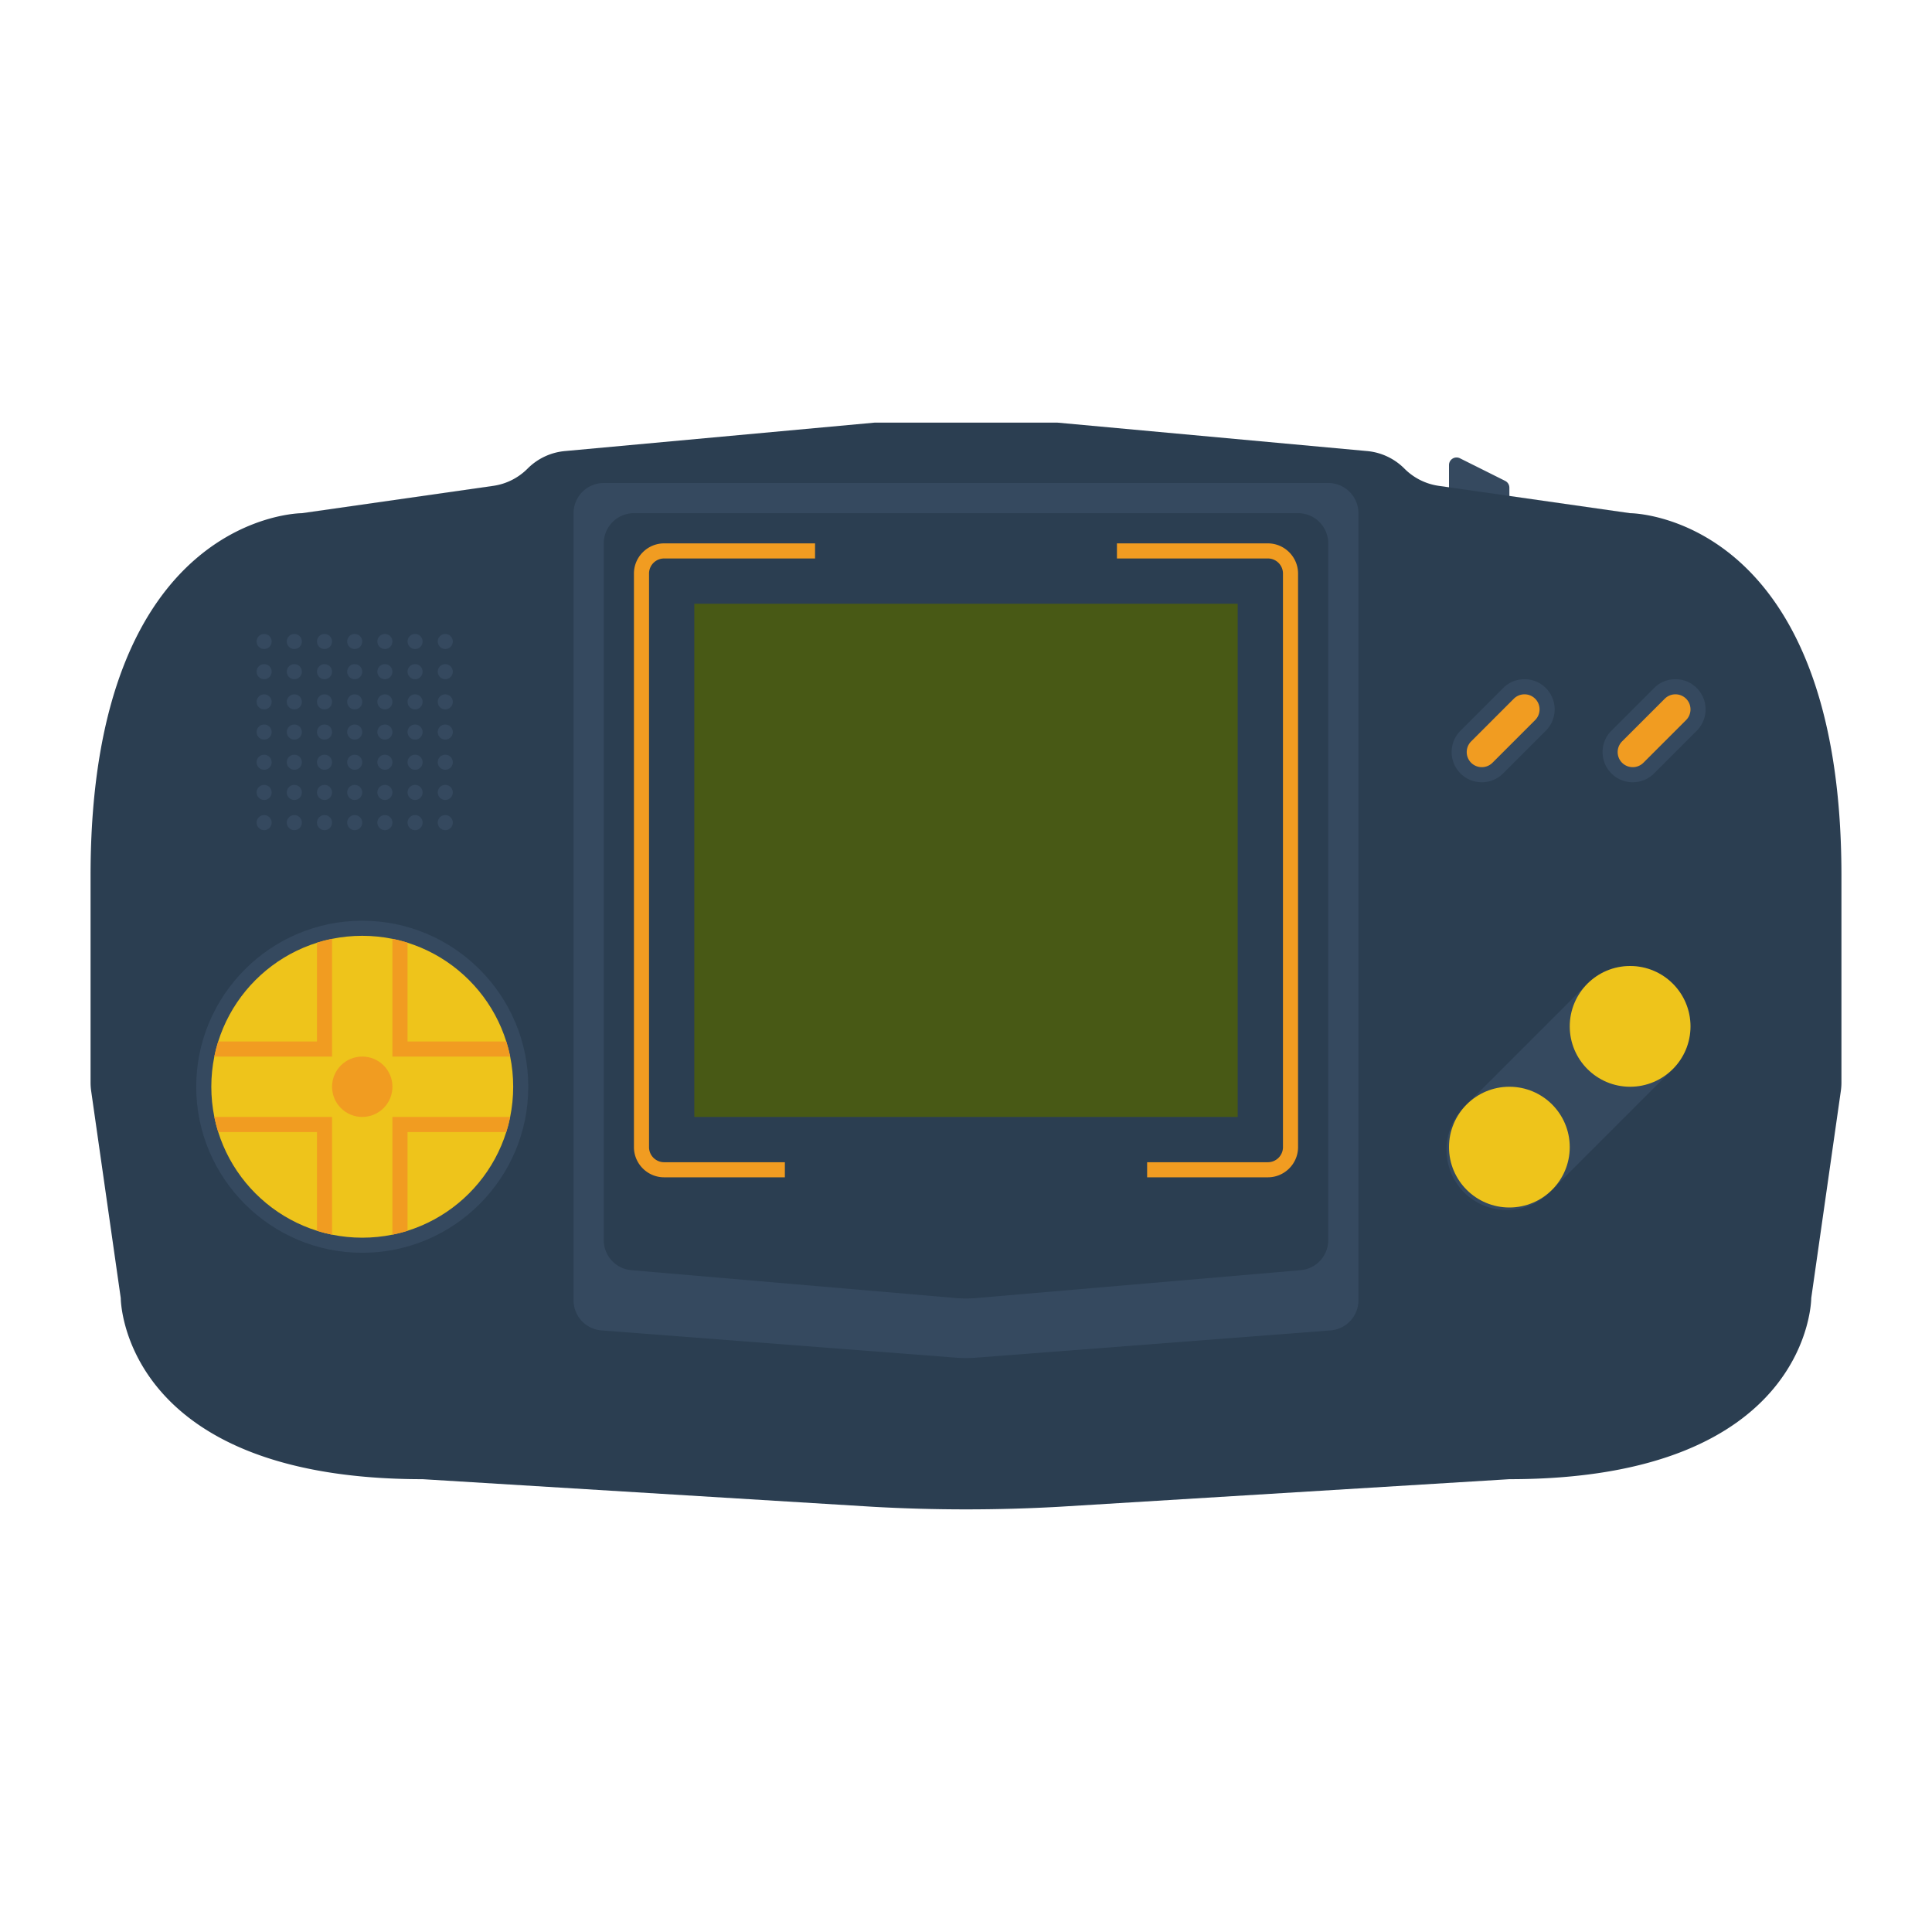 <svg xmlns="http://www.w3.org/2000/svg" viewBox="0 0 256 256"><path fill="#35495f" d="M199 68h-6a1 1 0 0 1-1-1v-5.382a1 1 0 0 1 1.447-.894l6 3a1 1 0 0 1 .553.894V67a1 1 0 0 1-1 1"/><path fill="#2b3e51" d="m216 68-25.36-3.623a8 8 0 0 1-4.525-2.263l-.036-.036a8 8 0 0 0-5.009-2.317L140.112 56h-24.224L74.93 59.762a8 8 0 0 0-5.009 2.317l-.036.036a8 8 0 0 1-4.525 2.263L40 68s-28 0-28 48v27.431q0 .57.08 1.131L16 172s0 24 40 24l59.741 3.66a221 221 0 0 0 24.518 0L200 196c40 0 40-24 40-24l3.92-27.437q.08-.563.08-1.131V116c0-48-28-48-28-48"/><g fill="#35495f"><circle cx="35" cy="85" r="1"/><circle cx="39" cy="85" r="1"/><circle cx="43" cy="85" r="1"/><circle cx="47" cy="85" r="1"/><circle cx="51" cy="85" r="1"/><circle cx="55" cy="85" r="1"/><circle cx="59" cy="85" r="1"/><circle cx="35" cy="89" r="1"/><circle cx="39" cy="89" r="1"/><circle cx="43" cy="89" r="1"/><circle cx="47" cy="89" r="1"/><circle cx="51" cy="89" r="1"/><circle cx="55" cy="89" r="1"/><circle cx="59" cy="89" r="1"/><circle cx="35" cy="93" r="1"/><circle cx="39" cy="93" r="1"/><circle cx="43" cy="93" r="1"/><circle cx="47" cy="93" r="1"/><circle cx="51" cy="93" r="1"/><circle cx="55" cy="93" r="1"/><circle cx="59" cy="93" r="1"/><circle cx="35" cy="97" r="1"/><circle cx="39" cy="97" r="1"/><circle cx="43" cy="97" r="1"/><circle cx="47" cy="97" r="1"/><circle cx="51" cy="97" r="1"/><circle cx="55" cy="97" r="1"/><circle cx="59" cy="97" r="1"/><circle cx="35" cy="101" r="1"/><circle cx="39" cy="101" r="1"/><circle cx="43" cy="101" r="1"/><circle cx="47" cy="101" r="1"/><circle cx="51" cy="101" r="1"/><circle cx="55" cy="101" r="1"/><circle cx="59" cy="101" r="1"/><circle cx="35" cy="105" r="1"/><circle cx="39" cy="105" r="1"/><circle cx="43" cy="105" r="1"/><circle cx="47" cy="105" r="1"/><circle cx="51" cy="105" r="1"/><circle cx="55" cy="105" r="1"/><circle cx="59" cy="105" r="1"/><circle cx="35" cy="109" r="1"/><circle cx="39" cy="109" r="1"/><circle cx="43" cy="109" r="1"/><circle cx="47" cy="109" r="1"/><circle cx="51" cy="109" r="1"/><circle cx="55" cy="109" r="1"/><circle cx="59" cy="109" r="1"/><path d="M48 122c-12.131 0-22 9.869-22 22s9.869 22 22 22 22-9.869 22-22-9.869-22-22-22"/></g><circle cx="48" cy="144" r="20" fill="#eec41b"/><path fill="#f19c21" d="M52 124.402V140h15.598a20 20 0 0 0-.517-2H54v-13.082a20 20 0 0 0-2-.516M52 148v15.598q1.02-.208 2-.517V150h13.082q.309-.98.517-2zm-8-8v-15.598q-1.02.208-2 .517V138H28.918q-.309.98-.517 2zm0 23.598V148H28.402q.208 1.02.517 2H42v13.082q.98.308 2 .516"/><circle cx="48" cy="144" r="4" fill="#f19c21"/><path fill="#35495f" d="m176.307 176.284-47.08 3.622q-1.227.094-2.454 0l-47.08-3.622A4 4 0 0 1 76 172.296V68a4 4 0 0 1 4-4h96a4 4 0 0 1 4 4v104.296a4 4 0 0 1-3.693 3.988"/><path fill="#2b3e51" d="M172.332 168.306 129.329 172c-.884.074-1.773.074-2.657 0l-43.003-3.694A4 4 0 0 1 80 164.319V72a4 4 0 0 1 4-4h88a4 4 0 0 1 4 4v92.319a4 4 0 0 1-3.668 3.987"/><path fill="#485915" d="M92 80h72v68H92z"/><path fill="#35495f" d="M194 158c-3.111-3.111-3.111-8.202 0-11.314l16.353-16.353c3.111-3.111 8.202-3.111 11.314 0s3.111 8.202 0 11.314L205.314 158c-3.112 3.111-8.203 3.111-11.314 0"/><circle cx="200" cy="152" r="8" fill="#eec41b"/><circle cx="216" cy="136" r="8" fill="#eec41b"/><path fill="#35495f" d="M202.002 90c-1.07 0-2.074.415-2.828 1.169l-5.657 5.657a4.004 4.004 0 0 0 0 5.657c.754.754 1.758 1.169 2.828 1.169s2.074-.415 2.828-1.169l5.657-5.657a4.004 4.004 0 0 0 0-5.657A3.97 3.97 0 0 0 202.002 90"/><path fill="#f19c21" d="m203.417 95.412-5.657 5.657a2.005 2.005 0 0 1-2.828 0 2.005 2.005 0 0 1 0-2.828l5.657-5.657a2.005 2.005 0 0 1 2.828 0c.777.777.777 2.05 0 2.828"/><path fill="#35495f" d="M222.002 90c-1.07 0-2.074.415-2.828 1.169l-5.657 5.657a4.004 4.004 0 0 0 0 5.657c.754.754 1.758 1.169 2.828 1.169s2.074-.415 2.828-1.169l5.657-5.657a4.004 4.004 0 0 0 0-5.657A3.97 3.97 0 0 0 222.002 90"/><path fill="#f19c21" d="m223.417 95.412-5.657 5.657a2.005 2.005 0 0 1-2.828 0 2.005 2.005 0 0 1 0-2.828l5.657-5.657a2.005 2.005 0 0 1 2.828 0c.777.777.777 2.05 0 2.828M86 152V76c0-1.103.897-2 2-2h20v-2H88c-2.2 0-4 1.8-4 4v76c0 2.2 1.8 4 4 4h16v-2H88c-1.103 0-2-.897-2-2m82-80h-20v2h20c1.103 0 2 .897 2 2v76c0 1.103-.897 2-2 2h-16v2h16c2.2 0 4-1.8 4-4V76c0-2.2-1.8-4-4-4"/></svg>